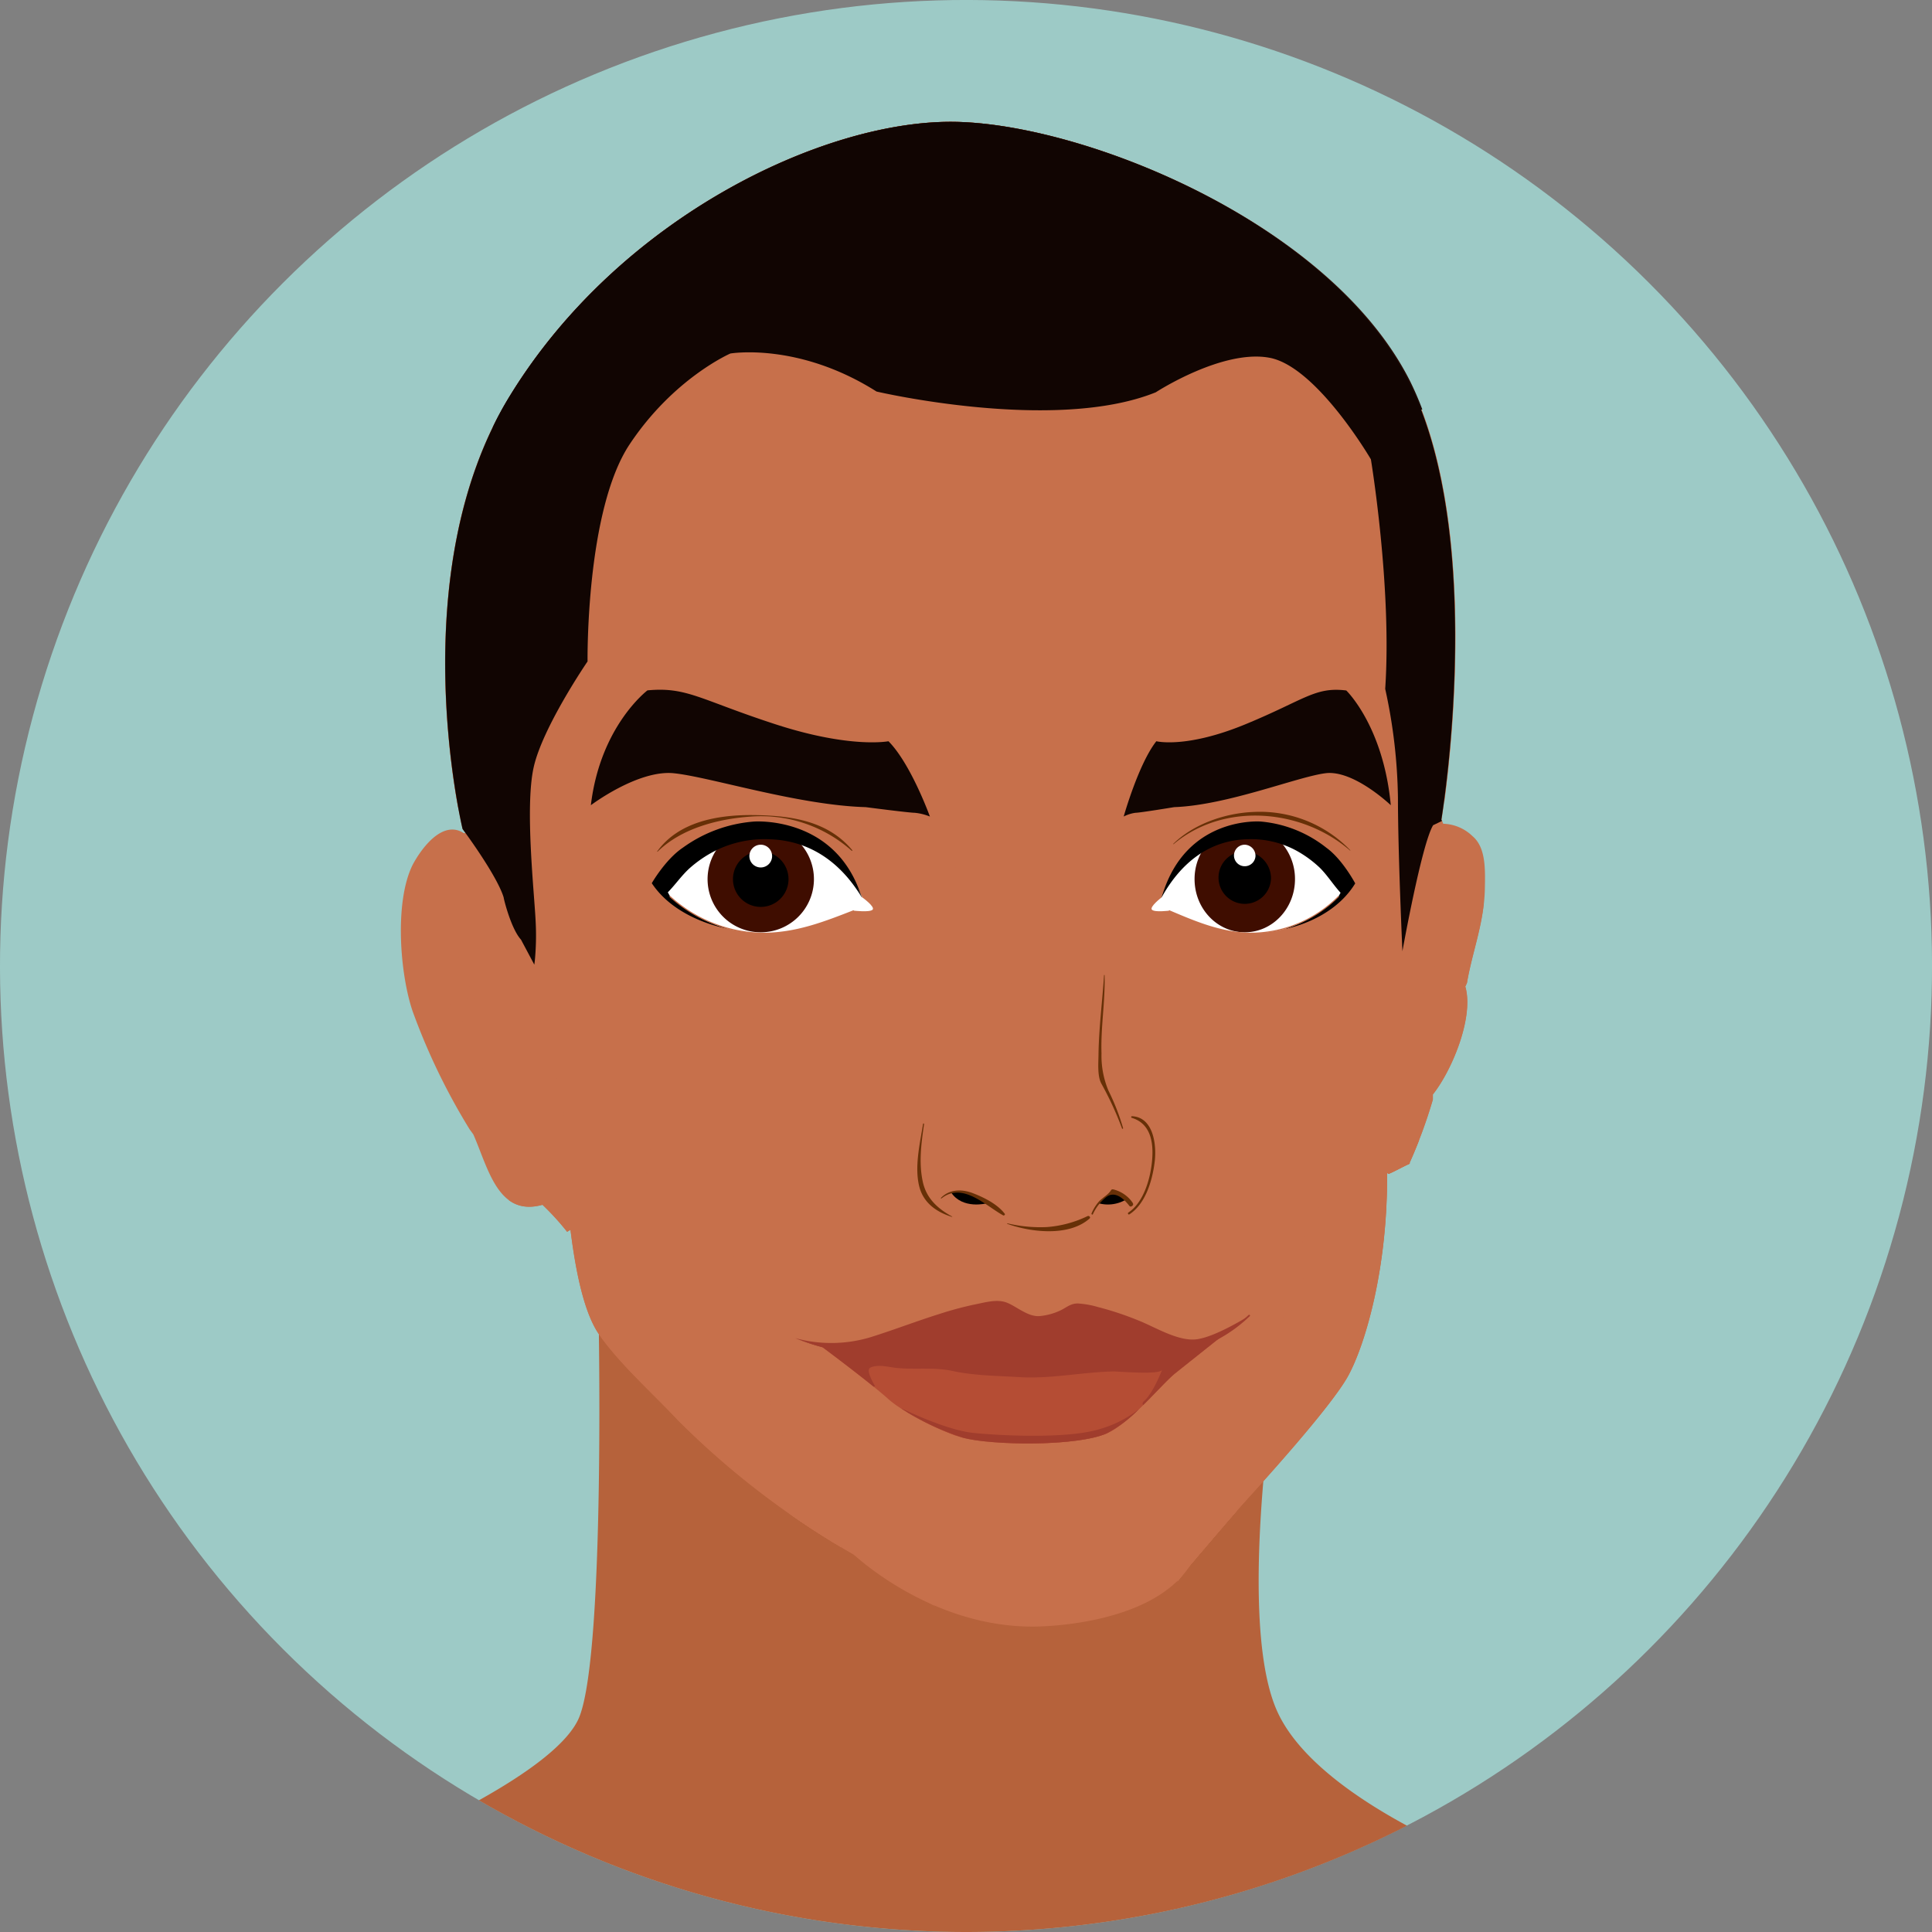 <svg xmlns="http://www.w3.org/2000/svg" xmlns:xlink="http://www.w3.org/1999/xlink" viewBox="0 0 380.54 380.54"><rect x="0" y="0" width="380.54" height="380.54" fill="#808080" stroke="none"/><defs><style>.cls-1{fill:#9dcac6;}.cls-2{fill:#b6623b;}.cls-3{fill:#c7704b;}.cls-4{fill:url(#linear-gradient);}.cls-5{fill:#110502;}.cls-6{fill:#673007;}.cls-7{fill:#b54d34;}.cls-8{fill:#a03d2d;}.cls-9{fill:#fff;}.cls-10{fill:#3f0d00;}</style><linearGradient id="linear-gradient" x1="188.5" y1="17.55" x2="188.5" y2="91.38" gradientUnits="userSpaceOnUse"><stop offset="0" stop-color="#581d0c"/><stop offset="1" stop-color="#120603"/></linearGradient></defs><g id="Capa_2" data-name="Capa 2"><g id="Avatar_19"><circle class="cls-1" cx="190.27" cy="190.27" r="190.27" transform="translate(-78.81 190.27) rotate(-45)"/><path class="cls-2" d="M251.36,336.6c-8.16-19.28.74-71.2.74-71.2l-134.24-8.9s1.48,68.23-3.71,81.58c-2.08,5.36-10.49,11.31-19.82,16.52a190.5,190.5,0,0,0,182.8,5C266.57,353.89,255.31,345.94,251.36,336.6Z"/><path class="cls-3" d="M288.62,194.35l.33-.73c1.09-6.37,3.38-11.77,3.52-18.63.08-3.93.17-8.11-2.45-10.31a8.66,8.66,0,0,0-5.76-2.43s-.12-.35-.32-.82c.58-3.59,8.68-55.7-6.26-86C262.09,43.81,213.53,24.38,188,24s-65.86,18.64-87.51,53.88c-21.54,35.05-9.38,85.4-9.38,85.4l.59.82-.35,0c-4.17-2.7-8.35,3-10.07,6.24-3.68,7.43-2.45,21.73,0,28.86a126.36,126.36,0,0,0,11.22,23.24l.73,1c2.92,6.59,4.85,16.34,13.63,13.84a51.11,51.11,0,0,1,4.85,5.32l.66-.4c.85,6.82,2.4,15.9,5.58,20.54,4,5.78,10.5,11.54,15.56,16.94a164.09,164.09,0,0,0,34.57,26.43s15.14,14.48,35.66,14.27c0,0,23,.13,30.74-12.15,0,0,7.58-8.94,10.51-12.2s17.23-18.9,20.58-25.07,7.79-21.19,7.63-39.94l.33.21c1.21-.5,2.92-1.48,4.13-2V229a95.91,95.91,0,0,0,4.58-12.43l0-1c3.71-4.66,8-14.93,6.46-21C288.67,194.51,288.64,194.43,288.62,194.35Z"/><path class="cls-3" d="M101.27,180.34c-12.13,8.54-9.89,32.62,5,53.79s36.81,31.42,48.94,22.88,9.88-32.61-5-53.78S113.4,171.81,101.27,180.34Z"/><path class="cls-3" d="M273.17,231l.33.21c1.21-.5,2.92-1.48,4.13-2V229a95.91,95.91,0,0,0,4.58-12.43l0-1c3.71-4.66,8-14.93,6.46-21,0-.09-.05-.17-.07-.25l.33-.73c.93-5.43,2.73-10.16,3.33-15.69-12.36-3.67-30.92,5.62-44.61,23.33-15.84,20.48-19.17,44.44-7.44,53.51,7.55,5.84,19.5,4.08,31.28-3.36A113.49,113.49,0,0,0,273.17,231Z"/><path class="cls-3" d="M134.84,140.15a74.23,74.23,0,0,0,3-19.42c.07-11.12-1-22.84,1.91-33.78,4.13-15.68,24.11-6.77,33.92-3.86a108.33,108.33,0,0,0,24,4.17c8.11.49,24.39,1.46,31.33-3.73,0,0,11.41-8.54,18.73-6.55s15.43,13,14.68,27.94-.64,35.72-.64,35.72l-41.19,20.92-39,.18Z"/><path class="cls-3" d="M181.21,290.49l7.64-4.77s22,.89,29.26-1l6,5.36A293.6,293.6,0,0,0,181.21,290.49Z"/><path class="cls-3" d="M171.69,183.73l-3.9-.23s-7.35,5-15.41,6C152.38,189.49,163.35,190.16,171.69,183.73Z"/><path class="cls-3" d="M225.2,183.44l3.2-.27s5.92,4.88,12.49,5.82C240.89,189,231.9,189.78,225.2,183.44Z"/><path class="cls-3" d="M183.55,220.11a6.68,6.68,0,0,1,1.3-1.16c4.42-3,7.2-2.6,8.62-8.54,1.1-4.57.81-9.38,1.09-14,.62-10.28-3.3-20.61-8.33-29.22,0,0,.11,13.06-3.11,18.24s-10.66,20.91-11,25.32c-.39,6.17,7.29,10.08,9.28,15.21A11,11,0,0,1,183.55,220.11Z"/><path class="cls-3" d="M225,221.07a8.16,8.16,0,0,1,2.26,2.71c1.28-3.12,3.5-5.58,4.66-8.89,1.33-3.8,2.51-9.27,2-13.27-.29-2.14-2.13-4.22-3.33-5.92-3-4.19-6.83-8.12-9.21-12.73-1.89-3.68-4.25-9.07-4.25-9.07,0,2,.31,13.26.49,17.92.17,4.34-1.43,14.62-.52,19.36a2.74,2.74,0,0,0,0,1.29,12.75,12.75,0,0,0,1.14,3.19c.86,1.8,2.72,3.65,2.73,5.74,0-1.39,2.25-1.11,3-.89A4.05,4.05,0,0,1,225,221.07Z"/><path class="cls-3" d="M199.75,234.61c-1.94-.8-6.6-6.52-7.09-8.41-1.22-4.74,3.59-11.16,6.09-14.81,0,0,1.57-9.55.56-16.52s-.46-23.22.31-26.92l15.34.29s.89,15.13.38,26-1.1,14.69-.23,17.62c1.17,3.94,5.14,8,4.72,12.44-.33,3.57-3.76,8.39-6.66,10.42A17.36,17.36,0,0,1,199.75,234.61Z"/><path class="cls-3" d="M182.9,230.71s-1.37-8.4,1.37-9.88a9.52,9.52,0,0,1,5.65-1s-.25,7.13,1.72,9.31C191.64,229.19,185.65,228.32,182.9,230.71Z"/><path class="cls-3" d="M225,231.88s-2.14-2.54-4-2.53c0,0,1.89-5.31,1.56-7.68C222.6,221.67,228.4,222.37,225,231.88Z"/><path class="cls-3" d="M197.65,212s13.14-3.26,18.67.13l0-2.93s-10.14-3.36-18.67.36Z"/><path class="cls-3" d="M105.37,189.13s7.75-15.2,10.74-29.68l12.6-21.26s6.69-10.85,5.64-21.31S130.83,82.34,141.62,74c0,0,12.24-4.55,29.91,4.85,0,0,30.86,10.09,57.12.27,0,0,13.74-9.05,23.22-4.55s13.68,15.73,14.21,27-3.85,31.3-1.42,38.34,6.88,22.17,6.88,22.17l5,25,3.08-27.64,4.88-1.6c1.74-12.91,6.24-56-6.79-82.41C262.09,43.81,213.53,24.38,188,24s-65.86,18.64-87.51,53.88C82.7,106.78,87.85,146.1,90.21,159l7.12,7.61Z"/><path class="cls-4" d="M188,24c-25.6-.38-65.86,18.64-87.51,53.88C99.18,80,98,82.11,97,84.3A6.12,6.12,0,0,1,102,81.67c-1.54-2.13-.78-4,2-4-1-2.39.53-4.53,3.07-3.64a3.35,3.35,0,0,1,2.76-4,9.14,9.14,0,0,0-.76-1.33c.64-.18,1.26.06,1.89-.16a5.51,5.51,0,0,1-.36-2.37c.8.28,1.9,0,2.82.38-.32-2.83,1.19-3.85,3.06-1.65a4.08,4.08,0,0,1,3.92-3c-.75-.57-1.42-2.39-1.87-2.85.74.07,1.64-.19,2.37-.18-.29-.46-.67-1.52-.88-1.84.67.22,1.64.14,2.34.37-1.85-3.69,2.32-5.48,2.94-1.49.31-2.55,2.69-3.52,5-2.72-.71-.55-1.28-1.66-1.88-2.21,1,.13,2.34-.34,3.36-.2-.68-.62-1-1.94-1.37-2.45,1.45,0,2.25-.73,3.86.35-1-2.83.71-3.61,2.56-1.49-.43-2.79,1.57-4.22,3.85-2.94.13-.48,0-.91.18-1.39,1.14.18,2.7-.42,3.82-.17-1.11-2.6.9-3.59,3.51-3-.6-.79-.49-1.67-.86-2.35,1.39.39,2.53.08,3.8,1.27-.18-2.86,3.2-5.57,4.57-2.29a2.84,2.84,0,0,1,4-1.28,7.65,7.65,0,0,0-.48-1.75c1.09.37,2.72.31,3.87.85-.25-.76-.15-1.66-.35-2.39.65.43,2,.56,2.79,1.27-.11-.79.29-2,.19-2.78,1.73.47,2.22-.1,3.37,1.78,1.12-1.57,2.22-1.69,3.9-1.79a10.42,10.42,0,0,1,.13,1.37,30.39,30.39,0,0,0,3.8,0,23.68,23.68,0,0,0-.32-2.41c.66.37,1.53.29,2.3.89.05-.62.17-1.29.19-1.9.77.5,2.39.51,3.27,1.38,1.66-2,3.13-1.78,3.16,1,1.2-2.18,5.14-3.34,4.92.37a2.84,2.84,0,0,1,4.27.65,7,7,0,0,0,.19-1.93c.37.23,1.29.63,1.78.9.67-3.06,2.94-1.87,4.14.37,2.22-2.23,4.95-1.25,4,2,1.21-.84,2.12-.36,3.21-.77.13.48-.05.91.13,1.37a18.41,18.41,0,0,0,3.29,1.41c.06-.74.53-1.75.58-2.3.38.55,1.47,1.13,2,1.94,2.26-2.61,4.72-.92,4,2.52,2.29-1.72,4.84-.9,3.46,2.2a10.93,10.93,0,0,1,3.85.69,20,20,0,0,0,.09-2.28c2,2.82,6.35-.8,5.84,3.91.58-.38,1.75-.52,2.32-.9-.14.85.26,2,.11,2.89,1.83-.72,3.39-.13,4,2a11.93,11.93,0,0,0,.48-2.41c.95,1,1.46.46,1.95,2.41,2.47-3.15,5-.47,3.48,2.89,4.26-3.49,3.52,1.49,6.69,2.51.12-.64.33-1.26.45-1.8,2.23,1.36,2,4.18,5.3,3.56-.36.78-.16,2-.77,3,1-.29,2.23.25,3.18,0-.07.71.21,1.65.1,2.36.59.47,2.12,1.46,2.85,1.92.31-.49.73-1,1-1.42,1.23,2.11,4,3.8,3.52,6.13.72-.1,1.51.11,2.19,0a20.26,20.26,0,0,0,.12,2.34,5.87,5.87,0,0,1,2.81,2.93c1.82-2.74,3,.11,2.47,2.6.45-.17,1.32-.2,1.77-.38,0,1,.77,2.14.61,3.37,2.76.19,2.3,3.27,2.86,5.52a5.42,5.42,0,0,1,1.39-.49c-.71-1.88-1.5-3.71-2.36-5.46C262.09,43.81,213.53,24.38,188,24Z"/><path class="cls-5" d="M102.62,185.08l2.62,4.92s.05-.3.11-.87a51.66,51.66,0,0,0,.16-7.51c-.23-5.43-2.15-22.48-.41-30.42s10.63-20.92,10.63-20.92-.39-29.72,8.29-42.77,19.84-17.88,19.84-17.88,13.35-2.29,28.79,7.49c0,0,35.06,8.21,55,.15,0,0,13.13-8.55,22.42-6.8s19.95,20,19.95,20,4.17,25.13,2.82,45.22a105.87,105.87,0,0,1,2.51,21.46c0,11.08.88,30.21.88,30.21s3.79-21.12,6.05-24.82l1.72-.83c0-.08-.06-.16-.1-.25.58-3.59,8.68-55.7-6.26-86C262.09,43.81,213.53,24.38,188,24s-65.86,18.64-87.51,53.88c-21.54,35.05-9.38,85.4-9.38,85.4l.59.82h0c1.08,1.48,6.36,8.86,7.51,12.68C99.15,176.78,100.61,182.88,102.62,185.08Z"/><path class="cls-3" d="M171.3,306.81c-1.77-3.59-10-16.87-15-21.16s-6.39-19.16-6.7-26.43-15.12-27.62-23.84-34.89-19.31-20.45-19.31-20.45l4,10.64c1.81,4.4-.78,14.69-2.62,18.73-1.47,3.23-6,3.21-7.7,3.07,1.68,1.28,3.82,1.79,6.72,1a51.11,51.11,0,0,1,4.85,5.32l.66-.4c.85,6.82,2.4,15.9,5.58,20.54,4,5.78,10.5,11.54,15.56,16.94a164.09,164.09,0,0,0,34.57,26.43,152.8,152.8,0,0,0,16.19,10.27C179.72,313.2,172.45,309.13,171.3,306.81Z"/><path class="cls-3" d="M275.38,227c-1-4.37,1.48-20.46,1.48-20.46-.43,3.66-5.33,13.92-10.52,20.89s-12.65,20.11-13.56,31.36-3.6,21.38-9.12,28.28c-4.68,5.87-10.48,20-11.74,24.42a17.5,17.5,0,0,0,1.5-2S242,299.3,245,296s17.23-18.9,20.58-25.07,7.79-21.19,7.63-39.94l.33.21c1.21-.5,2.92-1.48,4.13-2V229c.66-1.45,1.27-2.94,1.86-4.46A8.76,8.76,0,0,1,275.38,227Z"/><path class="cls-3" d="M252,265.39c-1.7,5.37-3.17,10.56-4.39,15.21A56,56,0,0,0,252,265.39Zm-95.72,20.26c-5-4.3-6.39-19.16-6.7-26.43s-15.12-27.62-23.84-34.89-19.31-20.45-19.31-20.45l4,10.64a7.94,7.94,0,0,1,.42,1.6c6.41,5.29,24.82,21.12,33.09,35,10.06,16.9,6.49,43,6.49,43l5.64,4.44q4.65,3.24,9.49,6.1l3.86-1.24C166.22,298.05,160.26,289,156.28,285.65Zm75.64,25.81a17.5,17.5,0,0,0,1.5-2s6.59-7.76,10.2-11.9c.62-3,2-9.23,4-16.95a32.64,32.64,0,0,1-4,6.44C239,292.91,233.18,307,231.92,311.46Zm34.42-84.06c-5.19,7-12.65,20.11-13.56,31.36-.18,2.26-.44,4.48-.78,6.63,5.2-16.35,12.59-34.33,21.91-43.39l1.35-1.32c.38-6.24,1.6-14.17,1.6-14.17C276.43,210.17,271.53,220.43,266.34,227.4Z"/><path class="cls-3" d="M252,265.39c-1.7,5.37-3.17,10.56-4.39,15.21A56,56,0,0,0,252,265.39Zm-95.72,20.26c-5-4.3-6.39-19.16-6.7-26.43s-15.12-27.62-23.84-34.89-19.31-20.45-19.31-20.45l4,10.64a7.94,7.94,0,0,1,.42,1.6c6.41,5.29,24.82,21.12,33.09,35,10.06,16.9,6.49,43,6.49,43l5.64,4.44q4.65,3.24,9.49,6.1l3.86-1.24C166.22,298.05,160.26,289,156.28,285.65Zm75.64,25.81a17.5,17.5,0,0,0,1.5-2s6.59-7.76,10.2-11.9c.62-3,2-9.23,4-16.95a32.64,32.64,0,0,1-4,6.44C239,292.91,233.18,307,231.92,311.46Zm34.42-84.06c-5.19,7-12.65,20.11-13.56,31.36-.18,2.26-.44,4.48-.78,6.63,5.2-16.35,12.59-34.33,21.91-43.39l1.35-1.32c.38-6.24,1.6-14.17,1.6-14.17C276.43,210.17,271.53,220.43,266.34,227.4Z"/><path class="cls-3" d="M252,265.39c-1.7,5.37-3.17,10.56-4.39,15.21A56,56,0,0,0,252,265.39Zm-95.72,20.26c-5-4.3-6.39-19.16-6.7-26.43s-15.12-27.62-23.84-34.89-19.31-20.45-19.31-20.45l4,10.64a7.94,7.94,0,0,1,.42,1.6c6.41,5.29,24.82,21.12,33.09,35,10.06,16.9,6.49,43,6.49,43l5.64,4.44q4.65,3.24,9.49,6.1l3.86-1.24C166.22,298.05,160.26,289,156.28,285.65Zm75.64,25.81a17.5,17.5,0,0,0,1.5-2s6.59-7.76,10.2-11.9c.62-3,2-9.23,4-16.95a32.64,32.64,0,0,1-4,6.44C239,292.91,233.18,307,231.92,311.46Zm34.42-84.06c-5.19,7-12.65,20.11-13.56,31.36-.18,2.26-.44,4.48-.78,6.63,5.2-16.35,12.59-34.33,21.91-43.39l1.35-1.32c.38-6.24,1.6-14.17,1.6-14.17C276.43,210.17,271.53,220.43,266.34,227.4Z"/><path class="cls-3" d="M252,265.39c-1.7,5.37-3.17,10.56-4.39,15.21A56,56,0,0,0,252,265.39Zm-95.72,20.26c-5-4.3-6.39-19.16-6.7-26.43s-15.12-27.62-23.84-34.89-19.31-20.45-19.31-20.45l4,10.64a7.94,7.94,0,0,1,.42,1.6c6.41,5.29,24.82,21.12,33.09,35,10.06,16.9,6.49,43,6.49,43l5.64,4.44q4.65,3.24,9.49,6.1l3.86-1.24C166.22,298.05,160.26,289,156.28,285.65Zm75.64,25.81a17.5,17.5,0,0,0,1.5-2s6.59-7.76,10.2-11.9c.62-3,2-9.23,4-16.95a32.64,32.64,0,0,1-4,6.44C239,292.91,233.18,307,231.92,311.46Zm34.42-84.06c-5.19,7-12.65,20.11-13.56,31.36-.18,2.26-.44,4.48-.78,6.63,5.2-16.35,12.59-34.33,21.91-43.39l1.35-1.32c.38-6.24,1.6-14.17,1.6-14.17C276.43,210.17,271.53,220.43,266.34,227.4Z"/><path class="cls-3" d="M128,176.07S114.86,167,116.6,160.31s17-11.22,17-11.22l37.17,4.79L182.14,162s-1.87,15.79-11.16,18.79Z"/><path class="cls-3" d="M224.76,180.49s-7.86-12-3.87-18.93,17.64-8.22,17.64-8.22L261.44,150l8.21,3.63,4.2,4.94s-1.84,10.59-9.46,16.53Z"/><path class="cls-3" d="M220.1,231.73c-3.62-.15-6.23,5-6.23,5-8.75,4.07-14.69-.08-14.69-.08s-5.74-5.61-10.28-5.76-6.77,3.88-6.77,3.88c4,7.38,12.9,12.93,20,13.69.47,1.43,1.71,4.55,3.52,4.53s3.43-3.93,4.1-5.79c5.86-2.45,11.11-7.42,12.57-8.16,1.82-.93,2.95-3.85,2.95-3.85A6.44,6.44,0,0,0,220.1,231.73Z"/><path d="M188.67,234.75s2.43-.26,5.67,2.27c0,0-4.74,1.25-7-2.14Z"/><path d="M216.83,236.5s1.6-1.84,2.93-1.48a3.34,3.34,0,0,1,1.91,1.32,7,7,0,0,1-5.32.65Z"/><path class="cls-6" d="M129.5,167.77c4.74-4.64,11.94-6.48,18.4-6.93a26.83,26.83,0,0,1,19.84,6.72.08.08,0,1,0,.12-.11c-5-6-12.59-6.87-20-6.91-6.7,0-14.28,1.37-18.44,7.2,0,0,0,0,0,0Z"/><path class="cls-6" d="M231.12,166.3c9.92-8.39,25.33-7,34.8,1.23,0,0,.08,0,.05-.05a24.69,24.69,0,0,0-18.89-7.56c-5.65.19-11.93,2.32-16,6.31a0,0,0,1,0,.07.07Z"/><path class="cls-3" d="M287.32,190.51A74.3,74.3,0,0,0,291,171.93l-.3-3.07a13.58,13.58,0,0,0-1.65-2,116.48,116.48,0,0,0-11,31.43s1,2.49-1.33,9.65c0,0,.4,7.49,2.41,6.74s7.61-9.92,7.23-18.15c0,0-1.12-7.15-.19-8.26Z"/><path class="cls-3" d="M281,201a18.22,18.22,0,0,0-.69-6c.34-.93.7-1.91,1.09-2.94l.2,3.1s.76-7.84,4.06-9.81l-.92-2.22c2.85-7.57,5.49-14.49,5.49-14.49L289,167.27c-.26.34-.53.74-.79,1.16-1.51,3-3,6.29-4.34,9.76-1,2.71-1.86,5.55-2.64,8.19l-.24.31,0,.4c-1.68,5.74-2.78,10.38-2.78,10.38l-.09,1.77a9.42,9.42,0,0,1,0,1.55c0-.11.07-.22.12-.34l-.14.61a28.08,28.08,0,0,1-1.26,6.16C277.27,206.94,280.66,204.45,281,201Z"/><path class="cls-7" d="M162,265.35s9.6,7.17,12.86,10.12,11,6.68,14.7,7.7c5.61,1.52,22.33,1.77,28.34-.8,4.64-2,10.91-9.73,13.56-11.86s9.82-7.82,9.82-7.82a88.32,88.32,0,0,1-10.37,2c-3.1.2-21.83-1.78-21.83-1.78l-19.58-.78Z"/><path class="cls-7" d="M178.3,276.85a2.3,2.3,0,0,0,.4,1.34,56.15,56.15,0,0,0,9.45,4.53,71.53,71.53,0,0,0,14,1.59c6.07,0,12.47-.55,15.73-1.94,2.69-1.15,5.92-4.22,8.68-7-3.13-2.89-12.33-5.09-23.3-5.25C189.62,269.88,178.43,272.91,178.3,276.85Z"/><path class="cls-8" d="M231.46,270.51c2.66-2.13,9.82-7.82,9.82-7.82a88.32,88.32,0,0,1-10.37,2c-3.1.2-21.83-1.78-21.83-1.78l-19.58-.78L162,265.35s6,4.46,10.09,7.79l.27-.13s-2-3.17-.92-3.64c1.65-.74,3.67-.05,5.35.09,3.73.33,7.26-.2,10.84.58,4.31.93,8.76.94,13.16,1.21,6.2.38,12.41-1,18.57-1.12,1.07,0,9.33.74,9.56-.38,0,0-1.72,4.56-3.58,6.22-.33.29-.36.55-.17.78C227.75,274.22,230.09,271.61,231.46,270.51Z"/><path class="cls-8" d="M217.9,282.37a24.8,24.8,0,0,0,6.42-4.8,22.37,22.37,0,0,1-7.41,3.82c-6.25,2.08-19.87,1.4-25.26.84s-14-4.79-14-4.79l0,.06a52.09,52.09,0,0,0,12,5.67C195.17,284.69,211.89,284.94,217.9,282.37Z"/><path class="cls-8" d="M235.58,263.81c-3.63.39-8.19-2.49-11.37-3.73a61,61,0,0,0-8-2.65,17.81,17.81,0,0,0-3.91-.69c-1.45,0-2.18.76-3.41,1.36a12.15,12.15,0,0,1-4.06,1.12c-2.25.23-4.53-1.83-6.43-2.61s-4.14-.13-6.22.29a67.47,67.47,0,0,0-7,1.86c-4.54,1.42-9,3.14-13.5,4.56a26.75,26.75,0,0,1-15,.26c11.74,4.78,22.89,3.49,38.16,2.27h.26c2.25,2,6.86,3,9.7,2.81l.27-.26.49.51c2.34-.45,5.71-.88,7.57-2.54,12.1.18,21.76,3.22,33-7.24C246.05,259.13,239.45,263.38,235.58,263.81Z"/><path class="cls-8" d="M204.76,268.26a21.39,21.39,0,0,1-5.46-.8,13.26,13.26,0,0,1-2.82-1.19c-.56-.3-.78-.57-1.42-.59a50.17,50.17,0,0,0-6,.47c-2.43.2-4.86.38-7.29.52-8.63.49-17.11-.05-25.15-3.11,0,0,0,0,0,0,8,3.32,16.52,3.77,25.16,3.36,2.43-.12,4.86-.3,7.29-.48l4.25-.34c.52,0,1.07-.12,1.59-.11-.1,0,.11.39.14.43,2.16,2.12,6.79,2.93,9.8,2.59C205.34,269,205.23,268.27,204.76,268.26ZM245.94,259a29.89,29.89,0,0,1-10.46,6.35,30.84,30.84,0,0,1-10.28,1.28c-3.32,0-6.59-.51-9.9-.64a12.4,12.4,0,0,0-2.28.11c-.47.07-1.35.84-1.85,1.08a27.76,27.76,0,0,1-5.7,1.55c-.23.05-.14.36.09.33a28.3,28.3,0,0,0,5.32-1.13,6.5,6.5,0,0,0,1.59-.77c.94-.65,1.72-.38,2.8-.33,3.64.14,7.27.33,10.91.33a28.26,28.26,0,0,0,20-7.94C246.31,259.1,246.09,258.88,245.94,259Z"/><path class="cls-3" d="M101.11,219.09c-1.13.78-3.21-6.39-3.38-7.17a11.1,11.1,0,0,1-.17-4.22c.39-2.18,1.88-2.08,3.51-2.58,2-.61,1.94-3.66,1.78-5.27a.07.07,0,0,0-.15,0,21.51,21.51,0,0,1-.44,3.67c-.47,1.64-2.09,1.42-3.31,1.79-1.4.42-1.71,2.28-1.78,3.51a16.83,16.83,0,0,0,3.52,10.76.12.12,0,0,0,.15,0c1.73-1.27,3.5-2.5,5.25-.34.06.08.17,0,.11-.11C104.65,217.21,103,217.8,101.11,219.09Zm-9.13-24c-.39,2.85-1.12,5.64-1.47,8.49-.32,2.65-.46,6,1.38,8.17.11.13.33,0,.24-.17-3-4.17-.89-10.64,0-15.26.34-1.79,1.14-10.86,4.31-7.27,0,.05.11,0,.07-.08C93.35,185.36,92.23,193.31,92,195.14Zm15.77,23.48c-1-1.91-2.35-3.74-2.91-5.88-.61-2.3,0-4.68.08-7,.21-3.79-1.88-7.47-3.7-10.62-2-3.53-3.93-7.14-6-10.64C93.5,181.6,84.77,166.75,81,174.81c0,.05,0,.09.07,0,1.81-3.17,4.47-2,7,.58a.11.11,0,0,0-.08.17c2.45,4,2.43,9,2.07,13.55a39.36,39.36,0,0,1-1.39,7.61A20.61,20.61,0,0,1,87.47,200a13,13,0,0,1-.63,1.16c-.47.78-1,.41-1.65,0-.07,0-.13.06-.06.11,1,.7.45.49,1.24.74a.06.06,0,0,0,.07,0c2.69-3.51,3.42-8.53,3.82-12.8.38-4,.63-9.78-1.8-13.34,3.35,3.55,6.51,9.32,7.48,11,2,3.58,4.13,7.19,6.07,10.81a22.93,22.93,0,0,1,2.23,5.76,18.82,18.82,0,0,1,0,6.22,9.17,9.17,0,0,0,.45,5.1,14.24,14.24,0,0,0,2.84,4.12C107.62,219,107.84,218.78,107.75,218.62Z"/><path class="cls-6" d="M181.77,232.82c-.83-3.79-.31-7.6.24-11.43a.1.1,0,0,0-.2,0c-.62,3.88-1.73,8.5-.73,12.37.83,3.2,3.41,5,6.44,5.93,0,0,.08-.06,0-.08C184.72,238.07,182.5,236.09,181.77,232.82Zm9.81,2.18c-2.13-.81-4.56-.78-6.24.94a.07.07,0,0,0,.1.11c4.14-3.33,8.73,1.47,12.14,3.33.19.1.46-.12.32-.31C196.44,237.15,193.77,235.83,191.58,235Zm22.64,4.53a22.24,22.24,0,0,1-8,2.16,27.74,27.74,0,0,1-7.81-.74.06.06,0,0,0,0,.11c4.61,1.65,12.11,2.57,16.2-1.05C214.88,239.76,214.52,239.4,214.22,239.53Zm8.91-2.57a6.44,6.44,0,0,0-3.86-2.69.41.41,0,0,0-.46.19c-.47.82-1.7,1.49-2.35,2.19A8.61,8.61,0,0,0,215,239c-.08.18.18.33.26.16a9.31,9.31,0,0,1,2.46-3.24c1.76-1.55,3.62.15,4.73,1.6C222.73,237.89,223.41,237.36,223.13,237Zm-.14-17.1a.16.16,0,0,0-.05.32c3.88,1.19,4.34,5.19,3.94,8.82-.36,3.33-1.65,7.85-4.62,9.83-.22.15,0,.5.2.35,3.28-2.13,4.59-6.93,5-10.56C227.81,225.38,227.15,220.08,223,219.86Zm-2,2.4c.05.13.26.08.22-.06a44.35,44.35,0,0,0-2.89-7.4,17.76,17.76,0,0,1-1.36-7.32c-.17-5.14.75-10.27.61-15.41a.06.06,0,0,0-.11,0c-.33,5.14-1,10.28-1.09,15.42,0,1.72-.29,4.46.59,6A63.55,63.55,0,0,1,221,222.26Z"/><path class="cls-5" d="M116.38,158.6s9.27-7,16.31-6.3,24.48,6.3,37.83,6.68c0,0,8.53,1.11,9.64,1.11a10.88,10.88,0,0,1,3,.74S179.42,150.45,175,146c0,0-7.42,1.48-22.25-3.34s-17.43-7.42-25.22-6.68C127.5,136,118.23,143,116.38,158.6Z"/><path class="cls-5" d="M180.67,158.63l-.51,0c-.66,0-5.36-.56-9.45-1.1h-.15c-8.35-.23-18.38-2.54-26.43-4.4a112.33,112.33,0,0,0-11.28-2.26,9.92,9.92,0,0,0-1.23-.07c-4.77,0-10.05,2.74-13.24,4.7,2.24-11,8.28-16.79,9.71-18,.67,0,1.28-.08,1.88-.08,3.69,0,6.46,1,11.5,2.92,2.76,1,6.19,2.31,10.79,3.81,9.22,3,15.68,3.62,19.48,3.62a26.33,26.33,0,0,0,2.67-.12c2.62,2.93,5,8,6.26,11.06Z"/><path class="cls-5" d="M273.94,158.6s-7.31-7-12.86-6.3-19.29,6.3-29.81,6.68c0,0-6.72,1.11-7.6,1.11a7.13,7.13,0,0,0-2.34.74s2.92-10.38,6.43-14.83c0,0,5.85,1.48,17.54-3.34S259,135.24,265.17,136C265.17,136,272.48,143,273.94,158.6Z"/><path class="cls-5" d="M223.57,158.61c1-3.05,2.82-8,4.86-11a17.67,17.67,0,0,0,1.88.09c3,0,8.21-.63,15.55-3.66,3.64-1.5,6.35-2.78,8.53-3.82,4-1.91,6.05-2.87,8.84-2.87.39,0,.8,0,1.24.06,1.25,1.42,5.74,7.12,7.51,17.64-2.59-1.93-6.48-4.28-10.05-4.28a7,7,0,0,0-1,.07,74.55,74.55,0,0,0-9,2.28c-6.32,1.85-14.18,4.15-20.69,4.38l-.19,0c-3.2.53-6.82,1.08-7.36,1.09Z"/><path d="M169.65,176.53c-5.07-15.95-21.14-14.71-21.14-14.71a27.45,27.45,0,0,0-14,5.14c-3.44,2.3-6.13,7-6.13,7,4.82,7.29,14.71,8.9,14.71,8.9l-3.45-6.69Z"/><path class="cls-9" d="M132,176.59c11.68,10.57,25.78,7.79,36.16,2.78,0,0,3.15.37,3.71-.19s-2-2.4-2-2.4c-6.86-13.54-24.48-16.14-35.23-5-1.11,1.11-2,2.59-3.15,3.89Z"/><path class="cls-10" d="M149.84,183.63a10.47,10.47,0,0,0,7.58-17.7,21.56,21.56,0,0,0-15.88.86,10.46,10.46,0,0,0,8.3,16.84Z"/><path class="cls-10" d="M140.57,173.16a9.27,9.27,0,1,0,14-8,21.46,21.46,0,0,0-10.27.56A9.26,9.26,0,0,0,140.57,173.16Z"/><path d="M155.31,173.16a5.47,5.47,0,1,1-5.47-5.47A5.47,5.47,0,0,1,155.31,173.16Z"/><path class="cls-9" d="M152.08,168.62a2.24,2.24,0,1,1-2.24-2.24A2.24,2.24,0,0,1,152.08,168.62Z"/><path d="M169.79,176.76c-3-6.88-10.5-11.88-17.94-12.44A21.6,21.6,0,0,0,141,166.51c-4.21,2-7.19,5.28-9.81,9-.14.21.17.43.34.26,1.53-1.56,2.73-3.35,4.38-4.83a24,24,0,0,1,4.72-3.24,21.71,21.71,0,0,1,10.76-2.4c8.18.2,14.23,4.62,18.35,11.45,0,0,0,0,0,0Z"/><path class="cls-3" d="M131.88,176.67A28,28,0,0,0,150,183.93a36.45,36.45,0,0,0,18.16-4.49c.08,0,0-.18-.06-.15-5.63,2.2-10.91,4.26-17.05,4.42a27.56,27.56,0,0,1-19-7.2c-.11-.09-.26.06-.15.16Z"/><path d="M228.88,176.53c4.68-15.95,19.49-14.71,19.49-14.71A24.16,24.16,0,0,1,261.28,167c3.17,2.3,5.65,7,5.65,7-4.44,7.29-13.55,8.9-13.55,8.9l3.18-6.69Z"/><path class="cls-9" d="M263.63,176.59c-10.76,10.57-23.75,7.79-33.32,2.78,0,0-2.9.37-3.42-.19s1.88-2.4,1.88-2.4c6.32-13.54,22.56-16.14,32.47-5,1,1.11,1.88,2.59,2.9,3.89Z"/><path class="cls-10" d="M245.18,183.63c5.46,0,9.89-4.69,9.89-10.47a10.76,10.76,0,0,0-2.95-7.46,18.34,18.34,0,0,0-15.28,1.85,10.8,10.8,0,0,0-1.55,5.61C235.29,178.94,239.71,183.63,245.18,183.63Z"/><path class="cls-10" d="M236.42,173.16a8.77,8.77,0,1,0,17.51,0A9.36,9.36,0,0,0,249.4,165a18.39,18.39,0,0,0-10.05,1.21A9.5,9.5,0,0,0,236.42,173.16Z"/><path d="M250.34,173.16a5.17,5.17,0,1,1-5.16-5.47A5.32,5.32,0,0,1,250.34,173.16Z"/><path class="cls-9" d="M247.29,168.62a2.12,2.12,0,1,1-2.11-2.24A2.19,2.19,0,0,1,247.29,168.62Z"/><path d="M228.76,176.76a20.44,20.44,0,0,1,16.53-12.44,18.56,18.56,0,0,1,10,2.19c3.88,2,6.63,5.28,9,9a.2.2,0,0,1-.31.26c-1.41-1.56-2.52-3.35-4-4.83a22.43,22.43,0,0,0-4.36-3.24,18.69,18.69,0,0,0-9.91-2.4c-7.54.2-13.11,4.62-16.91,11.45,0,0,0,0,0,0Z"/><path class="cls-3" d="M263.7,176.67a24.77,24.77,0,0,1-16.7,7.26,31.51,31.51,0,0,1-16.73-4.49c-.07,0,0-.18.06-.15,5.18,2.2,10,4.26,15.71,4.42a24.31,24.31,0,0,0,17.52-7.2c.1-.09.23.06.14.16Z"/></g></g></svg>
